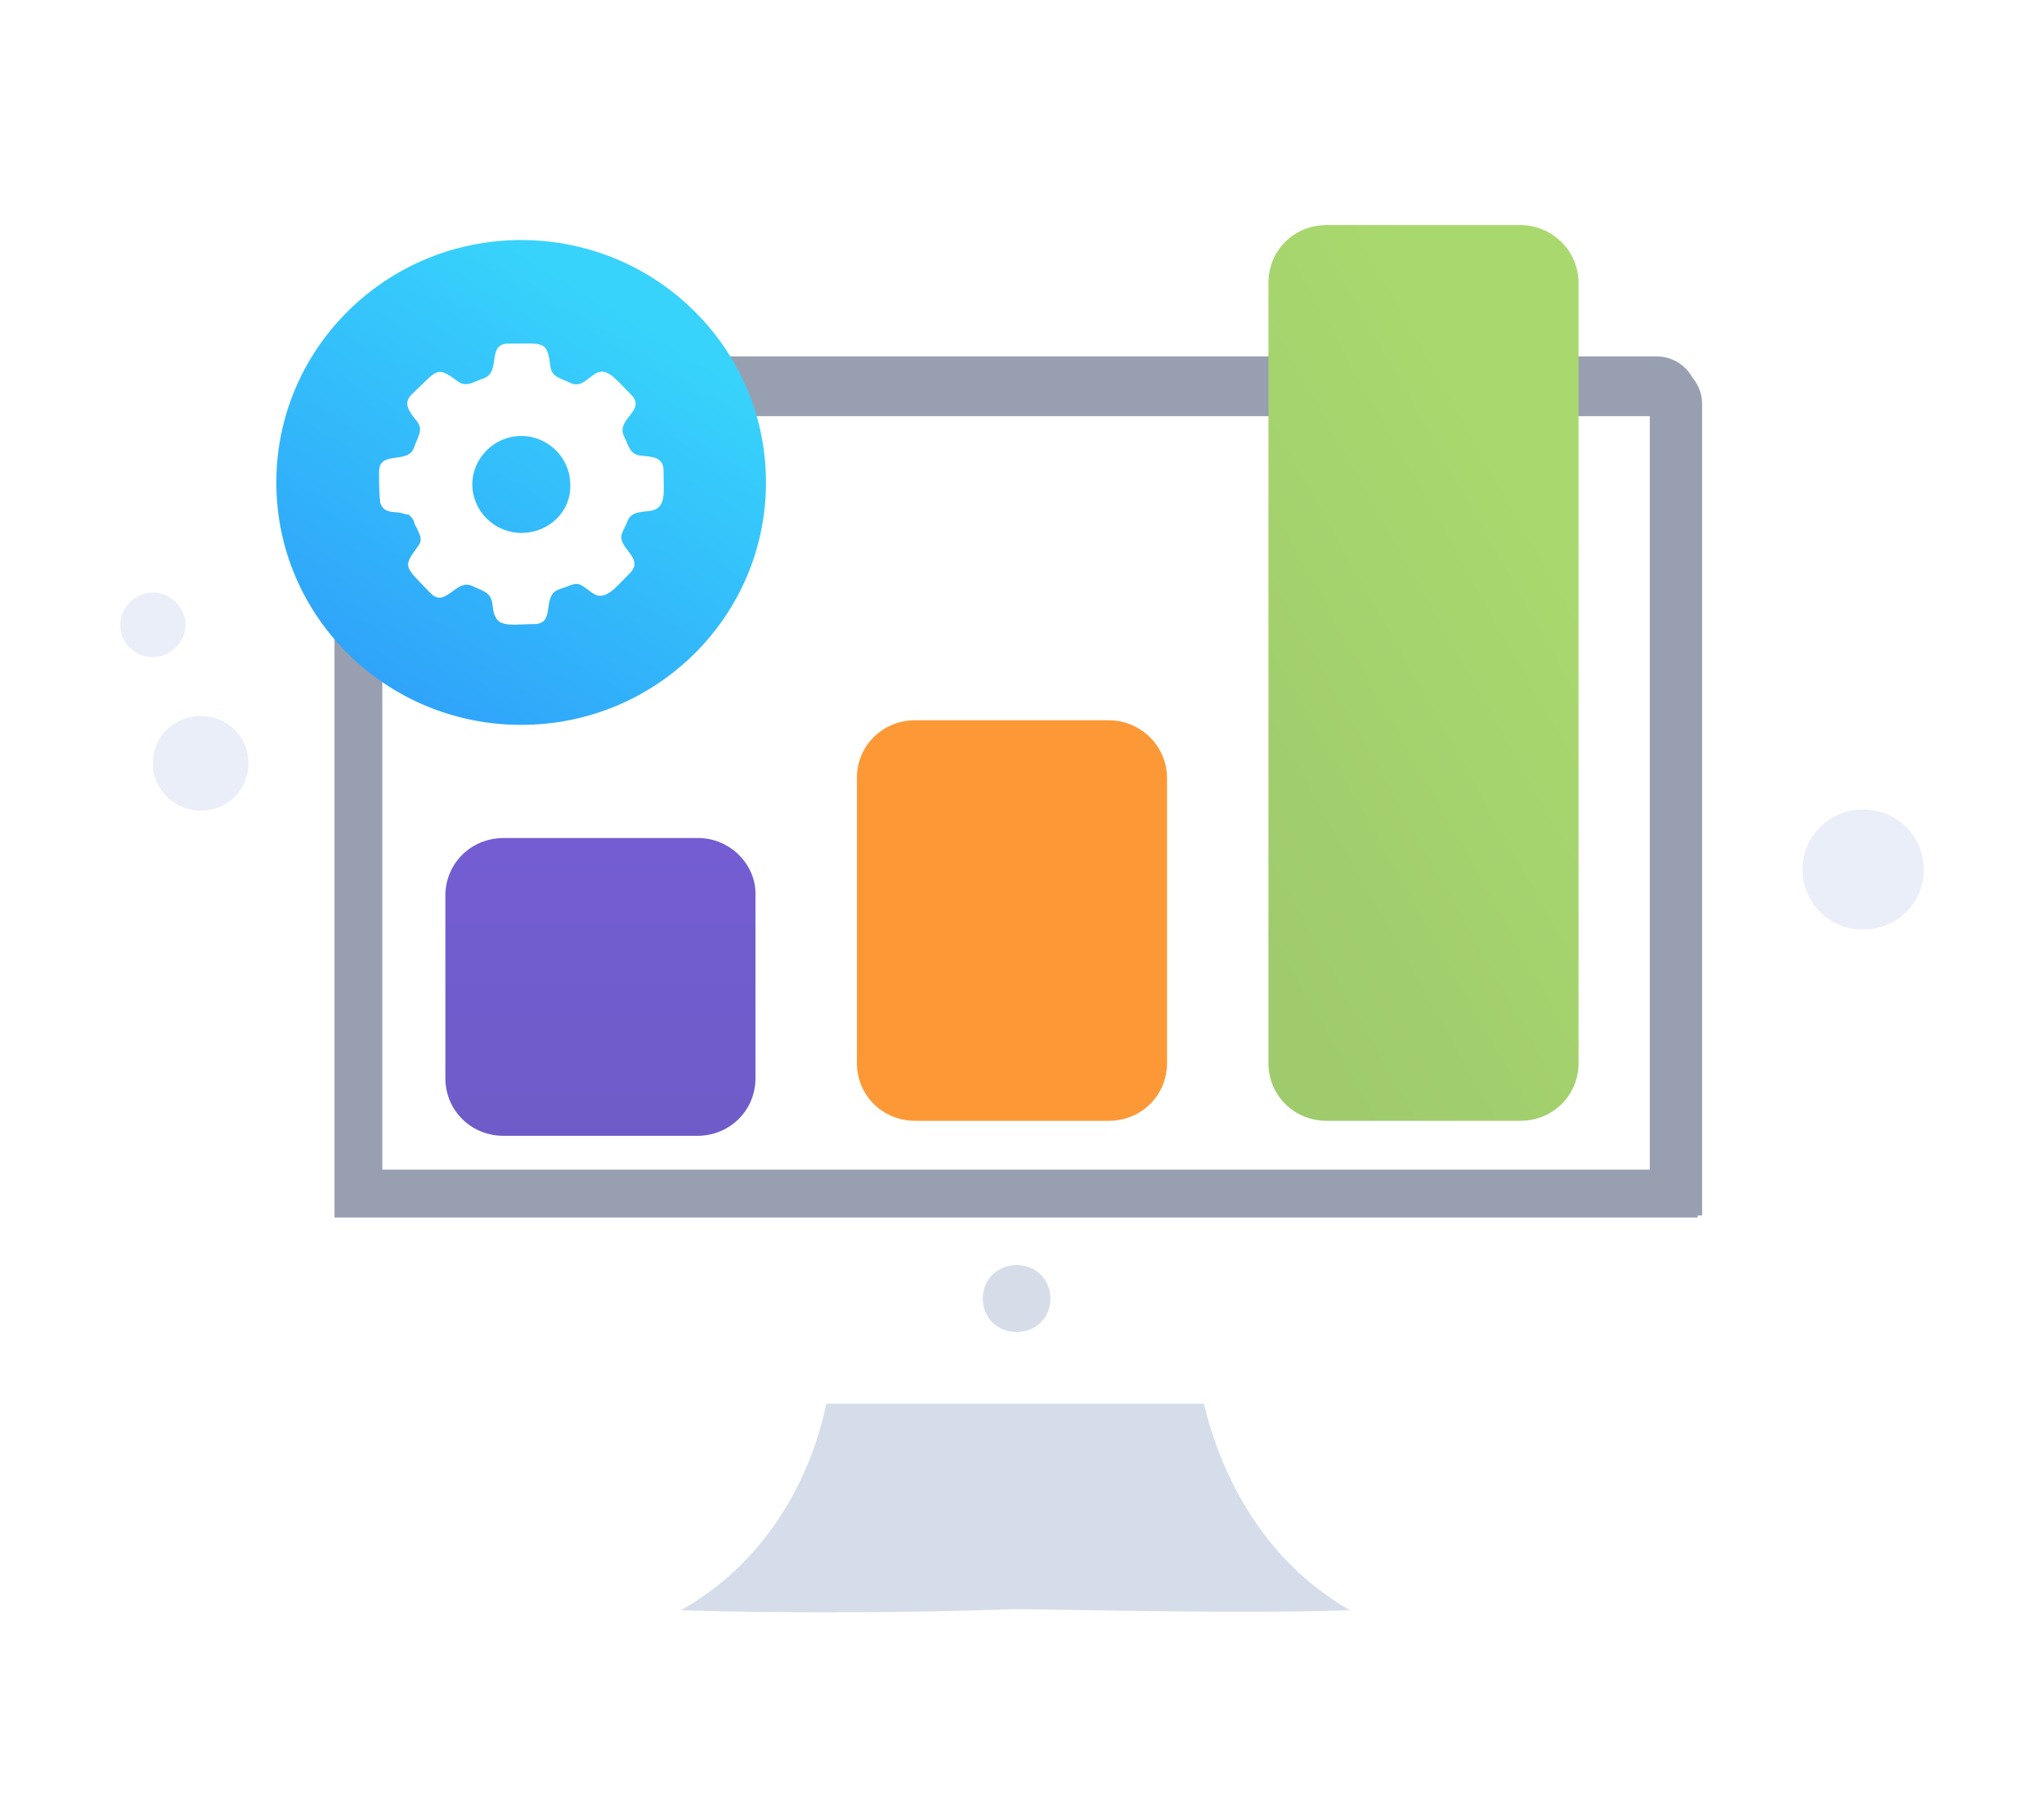<svg width="136" height="120" viewBox="0 0 136 120" fill="none" xmlns="http://www.w3.org/2000/svg">
<path d="M89.827 107.118C82.536 107.348 73.77 107.118 67.565 107.041C61.437 107.271 52.594 107.348 45.303 107.118C52.516 103.048 55.076 95.446 55.386 90.454H79.588C80.131 95.369 82.691 103.048 89.827 107.118Z" fill="#D5DDEA"/>
<g filter="url(#filter0_d_3073_26844)">
<path d="M113.253 26.873V89.61C113.253 91.222 112.012 92.374 110.616 92.374H24.979C23.506 92.374 22.342 91.145 22.342 89.61V26.873C22.342 25.414 23.583 24.109 24.979 24.109H110.461C112.09 24.185 113.253 25.414 113.253 26.873Z" fill="white"/>
</g>
<path d="M113.253 26.873V80.856H22.342V26.873C22.342 25.414 23.583 24.109 24.979 24.109H110.461C112.09 24.185 113.253 25.414 113.253 26.873Z" fill="#989FB0"/>
<path d="M112.953 26.465V80.989H22.256V26.465C22.256 24.98 23.526 23.707 24.902 23.707H110.201C111.789 23.707 112.953 24.98 112.953 26.465Z" fill="#989FB0"/>
<path d="M109.665 27.685H25.439V77.807H109.771V27.685H109.665Z" fill="white"/>
<path d="M67.642 88.611C68.884 88.611 69.892 87.69 69.892 86.384C69.892 85.156 68.961 84.157 67.642 84.157C66.401 84.157 65.393 85.079 65.393 86.384C65.393 87.613 66.324 88.611 67.642 88.611Z" fill="#D6DDE8"/>
<path d="M13.353 53.927C15.137 53.927 16.533 52.544 16.533 50.778C16.533 49.012 15.137 47.63 13.353 47.63C11.569 47.63 10.172 49.012 10.172 50.778C10.172 52.544 11.646 53.927 13.353 53.927Z" fill="#EAEEF9"/>
<path d="M10.172 43.714C11.335 43.714 12.344 42.716 12.344 41.564C12.344 40.412 11.335 39.414 10.172 39.414C9.008 39.414 8 40.412 8 41.564C8 42.792 9.008 43.714 10.172 43.714Z" fill="#EAEEF9"/>
<path d="M123.966 61.836C126.216 61.836 128 60.07 128 57.843C128 55.616 126.216 53.85 123.966 53.85C121.717 53.85 119.933 55.616 119.933 57.843C119.933 60.07 121.717 61.836 123.966 61.836Z" fill="#EAEEF9"/>
<path d="M34.675 48.22C43.672 48.22 50.965 41.001 50.965 32.095C50.965 23.189 43.672 15.969 34.675 15.969C25.679 15.969 18.386 23.189 18.386 32.095C18.386 41.001 25.679 48.22 34.675 48.22Z" fill="url(#paint0_linear_3073_26844)"/>
<path d="M44.149 31.304C44.149 30.383 43.373 30.383 42.597 30.306C41.899 30.229 41.822 29.615 41.511 29.001C40.968 27.849 43.063 27.311 41.977 26.236C40.891 25.161 40.348 24.317 39.495 24.931C38.952 25.315 38.564 25.776 37.943 25.468C37.323 25.161 36.702 25.084 36.625 24.393C36.392 22.627 36.237 22.858 33.832 22.858C32.358 22.858 33.367 24.701 32.203 25.161C31.505 25.392 31.04 25.776 30.497 25.392C29.023 24.317 29.178 24.547 27.394 26.236C26.773 26.851 27.239 27.388 27.782 28.079C28.17 28.617 27.782 29.078 27.549 29.769C27.161 30.921 25.222 29.922 25.222 31.381C25.222 32.072 25.222 32.763 25.299 33.455C25.61 34.299 26.308 33.915 27.006 34.222H27.084C27.084 34.222 27.084 34.222 27.161 34.222C27.316 34.299 27.471 34.53 27.549 34.683C27.549 34.76 27.627 34.99 27.704 35.067C27.937 35.605 28.17 35.912 27.782 36.373C26.773 37.755 26.928 37.678 28.635 39.444C29.643 40.519 30.341 38.446 31.427 38.983C31.893 39.214 32.513 39.367 32.669 39.828C32.824 40.135 32.746 40.673 32.979 41.057C33.289 41.748 34.375 41.517 35.539 41.517C37.013 41.517 36.004 39.674 37.168 39.214C38.564 38.753 38.254 38.599 39.417 39.444C40.27 40.058 40.968 39.06 41.899 38.139C42.985 37.064 40.891 36.449 41.434 35.374C41.511 35.144 41.667 34.913 41.744 34.683C41.977 34.069 42.52 34.069 43.218 33.992C44.382 33.839 44.149 32.763 44.149 31.304ZM34.685 35.451C32.901 35.451 31.427 33.992 31.427 32.226C31.427 30.46 32.901 29.001 34.685 29.001C36.469 29.001 37.943 30.46 37.943 32.226C38.021 33.992 36.547 35.451 34.685 35.451Z" fill="white"/>
<g filter="url(#filter1_d_3073_26844)">
<path d="M46.466 54.747H33.512C31.34 54.747 29.633 56.437 29.633 58.587V70.719C29.633 72.87 31.34 74.559 33.512 74.559H46.388C48.56 74.559 50.267 72.87 50.267 70.719V58.587C50.344 56.514 48.56 54.747 46.466 54.747Z" fill="url(#paint1_linear_3073_26844)"/>
</g>
<path d="M73.77 47.913H60.894C58.722 47.913 57.016 49.603 57.016 51.753V70.719C57.016 72.87 58.722 74.559 60.894 74.559H73.77C75.942 74.559 77.649 72.87 77.649 70.719V51.753C77.649 49.603 75.865 47.913 73.77 47.913Z" fill="#FC9936"/>
<path d="M101.152 14.971H88.276C86.104 14.971 84.397 16.66 84.397 18.81V70.719C84.397 72.87 86.104 74.559 88.276 74.559H101.152C103.324 74.559 105.031 72.87 105.031 70.719V18.81C105.031 16.66 103.247 14.971 101.152 14.971Z" fill="url(#paint2_linear_3073_26844)"/>
<defs>
<filter id="filter0_d_3073_26844" x="10.342" y="13.109" width="114.911" height="92.265" filterUnits="userSpaceOnUse" color-interpolation-filters="sRGB">
<feFlood flood-opacity="0" result="BackgroundImageFix"/>
<feColorMatrix in="SourceAlpha" type="matrix" values="0 0 0 0 0 0 0 0 0 0 0 0 0 0 0 0 0 0 127 0" result="hardAlpha"/>
<feOffset dy="1"/>
<feGaussianBlur stdDeviation="6"/>
<feColorMatrix type="matrix" values="0 0 0 0 0.398 0 0 0 0 0.477 0 0 0 0 0.575 0 0 0 0.24 0"/>
<feBlend mode="normal" in2="BackgroundImageFix" result="effect1_dropShadow_3073_26844"/>
<feBlend mode="normal" in="SourceGraphic" in2="effect1_dropShadow_3073_26844" result="shape"/>
</filter>
<filter id="filter1_d_3073_26844" x="17.633" y="43.747" width="44.636" height="43.812" filterUnits="userSpaceOnUse" color-interpolation-filters="sRGB">
<feFlood flood-opacity="0" result="BackgroundImageFix"/>
<feColorMatrix in="SourceAlpha" type="matrix" values="0 0 0 0 0 0 0 0 0 0 0 0 0 0 0 0 0 0 127 0" result="hardAlpha"/>
<feOffset dy="1"/>
<feGaussianBlur stdDeviation="6"/>
<feColorMatrix type="matrix" values="0 0 0 0 0.398 0 0 0 0 0.477 0 0 0 0 0.575 0 0 0 0.24 0"/>
<feBlend mode="normal" in2="BackgroundImageFix" result="effect1_dropShadow_3073_26844"/>
<feBlend mode="normal" in="SourceGraphic" in2="effect1_dropShadow_3073_26844" result="shape"/>
</filter>
<linearGradient id="paint0_linear_3073_26844" x1="25.497" y1="46.848" x2="41.391" y2="20.777" gradientUnits="userSpaceOnUse">
<stop stop-color="#2FA2FA"/>
<stop offset="1" stop-color="#37D3FB"/>
</linearGradient>
<linearGradient id="paint1_linear_3073_26844" x1="39.945" y1="54.289" x2="39.945" y2="74.773" gradientUnits="userSpaceOnUse">
<stop stop-color="#745DD3"/>
<stop offset="0.996" stop-color="#6F5CC8"/>
</linearGradient>
<linearGradient id="paint2_linear_3073_26844" x1="88.901" y1="72.023" x2="117.127" y2="56.152" gradientUnits="userSpaceOnUse">
<stop stop-color="#9FCB6D"/>
<stop offset="1" stop-color="#A9D96E"/>
</linearGradient>
</defs>
</svg>
